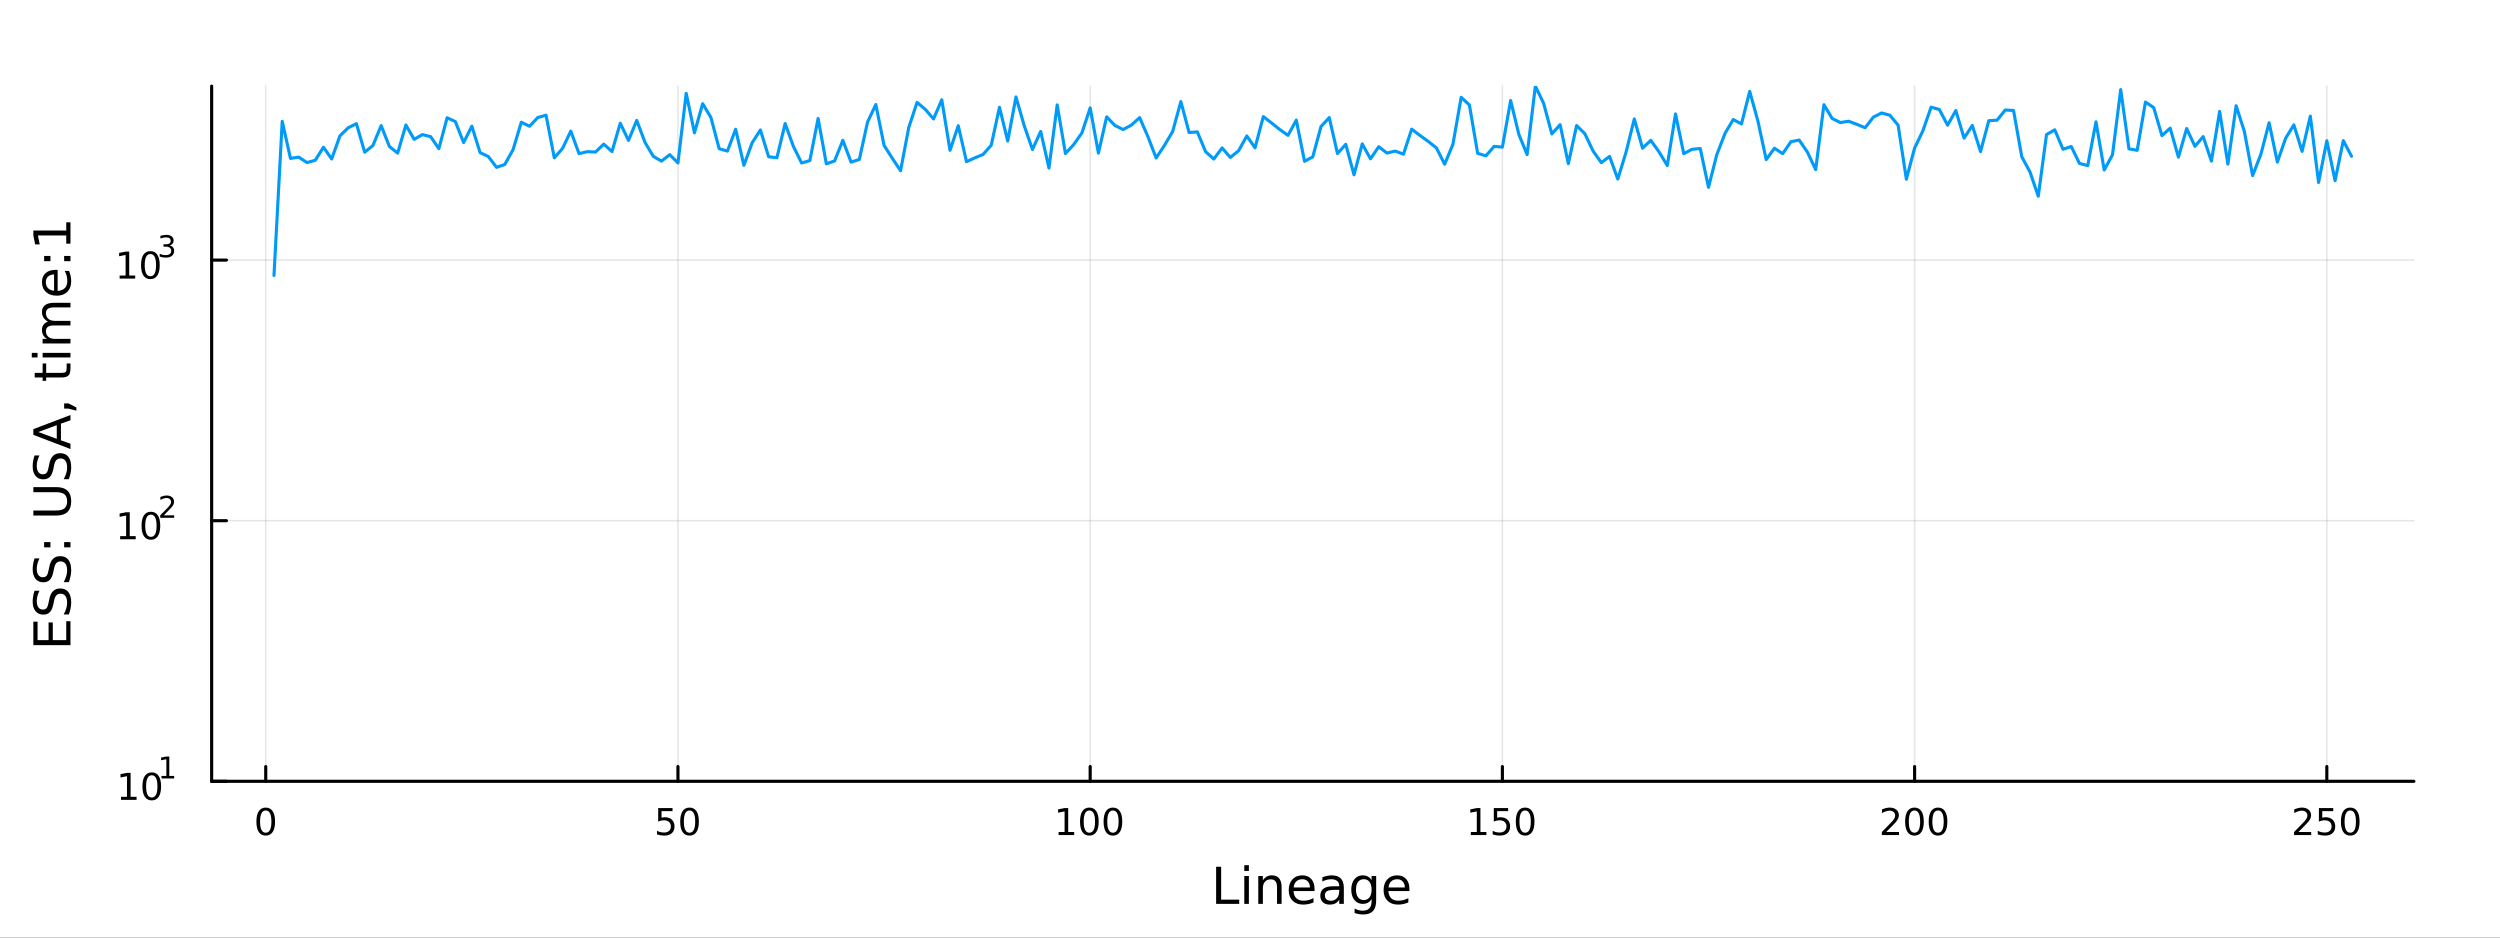 <?xml version="1.0" encoding="utf-8"?>
<svg xmlns="http://www.w3.org/2000/svg" xmlns:xlink="http://www.w3.org/1999/xlink" width="800" height="300" viewBox="0 0 3200 1200">
<rect x="0" y="0" width="3200" height="1200" fill="#333333" stroke="none"/>
<defs>
  <clipPath id="clip700">
    <rect x="0" y="0" width="3200" height="1200"/>
  </clipPath>
</defs>
<path clip-path="url(#clip700)" d="
M0 1200 L3200 1200 L3200 0 L0 0  Z
  " fill="#ffffff" fill-rule="evenodd" fill-opacity="1"/>
<defs>
  <clipPath id="clip701">
    <rect x="640" y="0" width="2241" height="1200"/>
  </clipPath>
</defs>
<path clip-path="url(#clip700)" d="
M270.918 1000.1 L3089.76 1000.1 L3089.76 110.236 L270.918 110.236  Z
  " fill="#ffffff" fill-rule="evenodd" fill-opacity="1"/>
<defs>
  <clipPath id="clip702">
    <rect x="270" y="110" width="2820" height="891"/>
  </clipPath>
</defs>
<polyline clip-path="url(#clip702)" style="stroke:#000000; stroke-linecap:round; stroke-linejoin:round; stroke-width:2; stroke-opacity:0.1; fill:none" points="
  340.144,1000.1 340.144,110.236 
  "/>
<polyline clip-path="url(#clip702)" style="stroke:#000000; stroke-linecap:round; stroke-linejoin:round; stroke-width:2; stroke-opacity:0.1; fill:none" points="
  867.78,1000.1 867.78,110.236 
  "/>
<polyline clip-path="url(#clip702)" style="stroke:#000000; stroke-linecap:round; stroke-linejoin:round; stroke-width:2; stroke-opacity:0.1; fill:none" points="
  1395.42,1000.1 1395.42,110.236 
  "/>
<polyline clip-path="url(#clip702)" style="stroke:#000000; stroke-linecap:round; stroke-linejoin:round; stroke-width:2; stroke-opacity:0.1; fill:none" points="
  1923.05,1000.1 1923.05,110.236 
  "/>
<polyline clip-path="url(#clip702)" style="stroke:#000000; stroke-linecap:round; stroke-linejoin:round; stroke-width:2; stroke-opacity:0.1; fill:none" points="
  2450.69,1000.1 2450.69,110.236 
  "/>
<polyline clip-path="url(#clip702)" style="stroke:#000000; stroke-linecap:round; stroke-linejoin:round; stroke-width:2; stroke-opacity:0.1; fill:none" points="
  2978.33,1000.1 2978.33,110.236 
  "/>
<polyline clip-path="url(#clip700)" style="stroke:#000000; stroke-linecap:round; stroke-linejoin:round; stroke-width:4; stroke-opacity:1; fill:none" points="
  270.918,1000.1 3089.76,1000.1 
  "/>
<polyline clip-path="url(#clip700)" style="stroke:#000000; stroke-linecap:round; stroke-linejoin:round; stroke-width:4; stroke-opacity:1; fill:none" points="
  340.144,1000.1 340.144,981.2 
  "/>
<polyline clip-path="url(#clip700)" style="stroke:#000000; stroke-linecap:round; stroke-linejoin:round; stroke-width:4; stroke-opacity:1; fill:none" points="
  867.78,1000.1 867.78,981.2 
  "/>
<polyline clip-path="url(#clip700)" style="stroke:#000000; stroke-linecap:round; stroke-linejoin:round; stroke-width:4; stroke-opacity:1; fill:none" points="
  1395.42,1000.1 1395.42,981.2 
  "/>
<polyline clip-path="url(#clip700)" style="stroke:#000000; stroke-linecap:round; stroke-linejoin:round; stroke-width:4; stroke-opacity:1; fill:none" points="
  1923.05,1000.1 1923.05,981.2 
  "/>
<polyline clip-path="url(#clip700)" style="stroke:#000000; stroke-linecap:round; stroke-linejoin:round; stroke-width:4; stroke-opacity:1; fill:none" points="
  2450.69,1000.1 2450.69,981.2 
  "/>
<polyline clip-path="url(#clip700)" style="stroke:#000000; stroke-linecap:round; stroke-linejoin:round; stroke-width:4; stroke-opacity:1; fill:none" points="
  2978.33,1000.1 2978.33,981.2 
  "/>
<path clip-path="url(#clip700)" d="M340.144 1037.42 Q336.532 1037.42 334.704 1040.98 Q332.898 1044.52 332.898 1051.65 Q332.898 1058.76 334.704 1062.32 Q336.532 1065.87 340.144 1065.87 Q343.778 1065.87 345.583 1062.32 Q347.412 1058.76 347.412 1051.65 Q347.412 1044.52 345.583 1040.98 Q343.778 1037.42 340.144 1037.42 M340.144 1033.71 Q345.954 1033.71 349.009 1038.32 Q352.088 1042.9 352.088 1051.65 Q352.088 1060.38 349.009 1064.99 Q345.954 1069.57 340.144 1069.57 Q334.333 1069.57 331.255 1064.99 Q328.199 1060.38 328.199 1051.65 Q328.199 1042.9 331.255 1038.32 Q334.333 1033.71 340.144 1033.71 Z" fill="#000000" fill-rule="evenodd" fill-opacity="1" /><path clip-path="url(#clip700)" d="M842.479 1034.34 L860.836 1034.34 L860.836 1038.27 L846.762 1038.27 L846.762 1046.75 Q847.78 1046.4 848.799 1046.24 Q849.817 1046.05 850.836 1046.05 Q856.623 1046.05 860.002 1049.22 Q863.382 1052.39 863.382 1057.81 Q863.382 1063.39 859.91 1066.49 Q856.438 1069.57 850.118 1069.57 Q847.942 1069.57 845.674 1069.2 Q843.429 1068.83 841.021 1068.09 L841.021 1063.39 Q843.104 1064.52 845.327 1065.08 Q847.549 1065.63 850.026 1065.63 Q854.03 1065.63 856.368 1063.53 Q858.706 1061.42 858.706 1057.81 Q858.706 1054.2 856.368 1052.09 Q854.03 1049.99 850.026 1049.99 Q848.151 1049.99 846.276 1050.4 Q844.424 1050.82 842.479 1051.7 L842.479 1034.34 Z" fill="#000000" fill-rule="evenodd" fill-opacity="1" /><path clip-path="url(#clip700)" d="M882.595 1037.42 Q878.984 1037.42 877.155 1040.98 Q875.35 1044.52 875.35 1051.65 Q875.35 1058.76 877.155 1062.32 Q878.984 1065.87 882.595 1065.87 Q886.229 1065.87 888.035 1062.32 Q889.863 1058.76 889.863 1051.65 Q889.863 1044.52 888.035 1040.98 Q886.229 1037.42 882.595 1037.42 M882.595 1033.71 Q888.405 1033.71 891.461 1038.32 Q894.539 1042.9 894.539 1051.65 Q894.539 1060.38 891.461 1064.99 Q888.405 1069.57 882.595 1069.57 Q876.785 1069.57 873.706 1064.99 Q870.651 1060.38 870.651 1051.65 Q870.651 1042.9 873.706 1038.32 Q876.785 1033.71 882.595 1033.71 Z" fill="#000000" fill-rule="evenodd" fill-opacity="1" /><path clip-path="url(#clip700)" d="M1355.02 1064.96 L1362.66 1064.96 L1362.66 1038.6 L1354.35 1040.26 L1354.35 1036 L1362.62 1034.34 L1367.29 1034.34 L1367.29 1064.96 L1374.93 1064.96 L1374.93 1068.9 L1355.02 1068.9 L1355.02 1064.96 Z" fill="#000000" fill-rule="evenodd" fill-opacity="1" /><path clip-path="url(#clip700)" d="M1394.38 1037.42 Q1390.76 1037.42 1388.94 1040.98 Q1387.13 1044.52 1387.13 1051.65 Q1387.13 1058.76 1388.94 1062.32 Q1390.76 1065.87 1394.38 1065.87 Q1398.01 1065.87 1399.82 1062.32 Q1401.64 1058.76 1401.64 1051.65 Q1401.64 1044.52 1399.82 1040.98 Q1398.01 1037.42 1394.38 1037.42 M1394.38 1033.71 Q1400.19 1033.71 1403.24 1038.32 Q1406.32 1042.9 1406.32 1051.65 Q1406.32 1060.38 1403.24 1064.99 Q1400.19 1069.57 1394.38 1069.57 Q1388.57 1069.57 1385.49 1064.99 Q1382.43 1060.38 1382.43 1051.65 Q1382.43 1042.9 1385.49 1038.32 Q1388.57 1033.71 1394.38 1033.71 Z" fill="#000000" fill-rule="evenodd" fill-opacity="1" /><path clip-path="url(#clip700)" d="M1424.54 1037.42 Q1420.93 1037.42 1419.1 1040.98 Q1417.29 1044.52 1417.29 1051.65 Q1417.29 1058.76 1419.1 1062.32 Q1420.93 1065.87 1424.54 1065.87 Q1428.17 1065.87 1429.98 1062.32 Q1431.81 1058.76 1431.81 1051.65 Q1431.81 1044.52 1429.98 1040.98 Q1428.17 1037.42 1424.54 1037.42 M1424.54 1033.71 Q1430.35 1033.71 1433.4 1038.32 Q1436.48 1042.9 1436.48 1051.65 Q1436.48 1060.38 1433.4 1064.99 Q1430.35 1069.57 1424.54 1069.57 Q1418.73 1069.57 1415.65 1064.99 Q1412.59 1060.38 1412.59 1051.65 Q1412.59 1042.9 1415.65 1038.32 Q1418.73 1033.71 1424.54 1033.71 Z" fill="#000000" fill-rule="evenodd" fill-opacity="1" /><path clip-path="url(#clip700)" d="M1882.66 1064.96 L1890.3 1064.96 L1890.3 1038.6 L1881.99 1040.26 L1881.99 1036 L1890.25 1034.34 L1894.93 1034.34 L1894.93 1064.96 L1902.57 1064.96 L1902.57 1068.9 L1882.66 1068.9 L1882.66 1064.96 Z" fill="#000000" fill-rule="evenodd" fill-opacity="1" /><path clip-path="url(#clip700)" d="M1912.06 1034.34 L1930.41 1034.34 L1930.41 1038.27 L1916.34 1038.27 L1916.34 1046.75 Q1917.36 1046.4 1918.38 1046.24 Q1919.4 1046.05 1920.41 1046.05 Q1926.2 1046.05 1929.58 1049.22 Q1932.96 1052.39 1932.96 1057.81 Q1932.96 1063.39 1929.49 1066.49 Q1926.02 1069.57 1919.7 1069.57 Q1917.52 1069.57 1915.25 1069.2 Q1913.01 1068.83 1910.6 1068.09 L1910.6 1063.39 Q1912.68 1064.52 1914.91 1065.08 Q1917.13 1065.63 1919.6 1065.63 Q1923.61 1065.63 1925.95 1063.53 Q1928.29 1061.42 1928.29 1057.81 Q1928.29 1054.2 1925.95 1052.09 Q1923.61 1049.99 1919.6 1049.99 Q1917.73 1049.99 1915.85 1050.4 Q1914 1050.82 1912.06 1051.7 L1912.06 1034.34 Z" fill="#000000" fill-rule="evenodd" fill-opacity="1" /><path clip-path="url(#clip700)" d="M1952.17 1037.42 Q1948.56 1037.42 1946.73 1040.98 Q1944.93 1044.52 1944.93 1051.65 Q1944.93 1058.76 1946.73 1062.32 Q1948.56 1065.87 1952.17 1065.87 Q1955.81 1065.87 1957.61 1062.32 Q1959.44 1058.76 1959.44 1051.65 Q1959.44 1044.52 1957.61 1040.98 Q1955.81 1037.42 1952.17 1037.42 M1952.17 1033.71 Q1957.98 1033.71 1961.04 1038.32 Q1964.12 1042.9 1964.12 1051.65 Q1964.12 1060.38 1961.04 1064.99 Q1957.98 1069.57 1952.17 1069.57 Q1946.36 1069.57 1943.28 1064.99 Q1940.23 1060.38 1940.23 1051.65 Q1940.23 1042.9 1943.28 1038.32 Q1946.36 1033.71 1952.17 1033.71 Z" fill="#000000" fill-rule="evenodd" fill-opacity="1" /><path clip-path="url(#clip700)" d="M2414.38 1064.96 L2430.7 1064.96 L2430.7 1068.9 L2408.76 1068.9 L2408.76 1064.96 Q2411.42 1062.21 2416 1057.58 Q2420.61 1052.93 2421.79 1051.58 Q2424.04 1049.06 2424.91 1047.32 Q2425.82 1045.56 2425.82 1043.87 Q2425.82 1041.12 2423.87 1039.38 Q2421.95 1037.65 2418.85 1037.65 Q2416.65 1037.65 2414.2 1038.41 Q2411.77 1039.18 2408.99 1040.73 L2408.99 1036 Q2411.81 1034.87 2414.27 1034.29 Q2416.72 1033.71 2418.76 1033.71 Q2424.13 1033.71 2427.32 1036.4 Q2430.52 1039.08 2430.52 1043.57 Q2430.52 1045.7 2429.71 1047.62 Q2428.92 1049.52 2426.81 1052.12 Q2426.23 1052.79 2423.13 1056 Q2420.03 1059.2 2414.38 1064.96 Z" fill="#000000" fill-rule="evenodd" fill-opacity="1" /><path clip-path="url(#clip700)" d="M2450.52 1037.42 Q2446.91 1037.42 2445.08 1040.98 Q2443.27 1044.52 2443.27 1051.65 Q2443.27 1058.76 2445.08 1062.32 Q2446.91 1065.87 2450.52 1065.87 Q2454.15 1065.87 2455.96 1062.32 Q2457.79 1058.76 2457.79 1051.65 Q2457.79 1044.52 2455.96 1040.98 Q2454.15 1037.42 2450.52 1037.42 M2450.52 1033.71 Q2456.33 1033.71 2459.38 1038.32 Q2462.46 1042.9 2462.46 1051.65 Q2462.46 1060.38 2459.38 1064.99 Q2456.33 1069.57 2450.52 1069.57 Q2444.71 1069.57 2441.63 1064.99 Q2438.57 1060.38 2438.57 1051.65 Q2438.57 1042.9 2441.63 1038.32 Q2444.71 1033.71 2450.52 1033.71 Z" fill="#000000" fill-rule="evenodd" fill-opacity="1" /><path clip-path="url(#clip700)" d="M2480.68 1037.42 Q2477.07 1037.42 2475.24 1040.98 Q2473.43 1044.52 2473.43 1051.65 Q2473.43 1058.76 2475.24 1062.32 Q2477.07 1065.87 2480.68 1065.87 Q2484.31 1065.87 2486.12 1062.32 Q2487.95 1058.76 2487.95 1051.65 Q2487.95 1044.52 2486.12 1040.98 Q2484.31 1037.42 2480.68 1037.42 M2480.68 1033.71 Q2486.49 1033.71 2489.54 1038.32 Q2492.62 1042.9 2492.62 1051.65 Q2492.62 1060.38 2489.54 1064.99 Q2486.49 1069.57 2480.68 1069.57 Q2474.87 1069.57 2471.79 1064.99 Q2468.73 1060.38 2468.73 1051.65 Q2468.73 1042.9 2471.79 1038.32 Q2474.87 1033.71 2480.68 1033.71 Z" fill="#000000" fill-rule="evenodd" fill-opacity="1" /><path clip-path="url(#clip700)" d="M2942.02 1064.96 L2958.34 1064.96 L2958.34 1068.9 L2936.39 1068.9 L2936.39 1064.96 Q2939.06 1062.21 2943.64 1057.58 Q2948.25 1052.93 2949.43 1051.58 Q2951.67 1049.06 2952.55 1047.32 Q2953.45 1045.56 2953.45 1043.87 Q2953.45 1041.12 2951.51 1039.38 Q2949.59 1037.65 2946.49 1037.65 Q2944.29 1037.65 2941.83 1038.41 Q2939.4 1039.18 2936.63 1040.73 L2936.63 1036 Q2939.45 1034.87 2941.9 1034.29 Q2944.36 1033.71 2946.39 1033.71 Q2951.76 1033.71 2954.96 1036.4 Q2958.15 1039.08 2958.15 1043.57 Q2958.15 1045.7 2957.34 1047.62 Q2956.56 1049.52 2954.45 1052.12 Q2953.87 1052.79 2950.77 1056 Q2947.67 1059.2 2942.02 1064.96 Z" fill="#000000" fill-rule="evenodd" fill-opacity="1" /><path clip-path="url(#clip700)" d="M2968.2 1034.34 L2986.56 1034.34 L2986.56 1038.27 L2972.48 1038.27 L2972.48 1046.75 Q2973.5 1046.4 2974.52 1046.24 Q2975.54 1046.05 2976.56 1046.05 Q2982.34 1046.05 2985.72 1049.22 Q2989.1 1052.39 2989.1 1057.81 Q2989.1 1063.39 2985.63 1066.49 Q2982.16 1069.57 2975.84 1069.57 Q2973.66 1069.57 2971.39 1069.2 Q2969.15 1068.83 2966.74 1068.09 L2966.74 1063.39 Q2968.82 1064.52 2971.05 1065.08 Q2973.27 1065.63 2975.75 1065.63 Q2979.75 1065.63 2982.09 1063.53 Q2984.43 1061.42 2984.43 1057.81 Q2984.43 1054.2 2982.09 1052.09 Q2979.75 1049.99 2975.75 1049.99 Q2973.87 1049.99 2972 1050.4 Q2970.14 1050.82 2968.2 1051.7 L2968.2 1034.34 Z" fill="#000000" fill-rule="evenodd" fill-opacity="1" /><path clip-path="url(#clip700)" d="M3008.32 1037.42 Q3004.7 1037.42 3002.88 1040.98 Q3001.07 1044.52 3001.07 1051.65 Q3001.07 1058.76 3002.88 1062.32 Q3004.7 1065.87 3008.32 1065.87 Q3011.95 1065.87 3013.75 1062.32 Q3015.58 1058.76 3015.58 1051.65 Q3015.58 1044.52 3013.75 1040.98 Q3011.95 1037.42 3008.32 1037.42 M3008.32 1033.71 Q3014.13 1033.71 3017.18 1038.32 Q3020.26 1042.9 3020.26 1051.65 Q3020.26 1060.38 3017.18 1064.99 Q3014.13 1069.57 3008.32 1069.57 Q3002.51 1069.57 2999.43 1064.99 Q2996.37 1060.38 2996.37 1051.65 Q2996.37 1042.9 2999.43 1038.32 Q3002.51 1033.71 3008.32 1033.71 Z" fill="#000000" fill-rule="evenodd" fill-opacity="1" /><path clip-path="url(#clip700)" d="M1556.64 1109.44 L1563.07 1109.44 L1563.07 1151.55 L1586.21 1151.55 L1586.21 1156.96 L1556.64 1156.96 L1556.64 1109.44 Z" fill="#000000" fill-rule="evenodd" fill-opacity="1" /><path clip-path="url(#clip700)" d="M1592.7 1121.31 L1598.56 1121.31 L1598.56 1156.96 L1592.7 1156.96 L1592.7 1121.31 M1592.7 1107.44 L1598.56 1107.44 L1598.56 1114.85 L1592.7 1114.85 L1592.7 1107.44 Z" fill="#000000" fill-rule="evenodd" fill-opacity="1" /><path clip-path="url(#clip700)" d="M1640.44 1135.45 L1640.44 1156.96 L1634.59 1156.96 L1634.59 1135.64 Q1634.59 1130.58 1632.61 1128.06 Q1630.64 1125.55 1626.69 1125.55 Q1621.95 1125.55 1619.21 1128.57 Q1616.48 1131.59 1616.48 1136.81 L1616.48 1156.96 L1610.59 1156.96 L1610.59 1121.31 L1616.48 1121.31 L1616.48 1126.85 Q1618.58 1123.64 1621.41 1122.05 Q1624.27 1120.45 1628 1120.45 Q1634.14 1120.45 1637.29 1124.27 Q1640.44 1128.06 1640.44 1135.45 Z" fill="#000000" fill-rule="evenodd" fill-opacity="1" /><path clip-path="url(#clip700)" d="M1682.62 1137.67 L1682.62 1140.54 L1655.69 1140.54 Q1656.07 1146.59 1659.32 1149.77 Q1662.6 1152.92 1668.42 1152.92 Q1671.79 1152.92 1674.95 1152.09 Q1678.13 1151.26 1681.25 1149.61 L1681.25 1155.15 Q1678.1 1156.48 1674.79 1157.18 Q1671.48 1157.88 1668.07 1157.88 Q1659.54 1157.88 1654.54 1152.92 Q1649.58 1147.95 1649.58 1139.49 Q1649.58 1130.74 1654.29 1125.61 Q1659.03 1120.45 1667.05 1120.45 Q1674.25 1120.45 1678.42 1125.1 Q1682.62 1129.72 1682.62 1137.67 M1676.76 1135.95 Q1676.7 1131.15 1674.05 1128.28 Q1671.44 1125.42 1667.12 1125.42 Q1662.21 1125.42 1659.25 1128.19 Q1656.33 1130.96 1655.88 1135.99 L1676.76 1135.95 Z" fill="#000000" fill-rule="evenodd" fill-opacity="1" /><path clip-path="url(#clip700)" d="M1708.43 1139.04 Q1701.33 1139.04 1698.59 1140.67 Q1695.86 1142.29 1695.86 1146.2 Q1695.86 1149.32 1697.89 1151.17 Q1699.96 1152.98 1703.5 1152.98 Q1708.37 1152.98 1711.29 1149.55 Q1714.25 1146.08 1714.25 1140.35 L1714.25 1139.04 L1708.43 1139.04 M1720.11 1136.62 L1720.11 1156.96 L1714.25 1156.96 L1714.25 1151.55 Q1712.25 1154.8 1709.26 1156.36 Q1706.27 1157.88 1701.94 1157.88 Q1696.46 1157.88 1693.22 1154.83 Q1690 1151.74 1690 1146.59 Q1690 1140.57 1694.01 1137.51 Q1698.05 1134.46 1706.04 1134.46 L1714.25 1134.46 L1714.25 1133.89 Q1714.25 1129.84 1711.58 1127.65 Q1708.94 1125.42 1704.13 1125.42 Q1701.08 1125.42 1698.18 1126.15 Q1695.28 1126.88 1692.61 1128.35 L1692.61 1122.94 Q1695.83 1121.7 1698.85 1121.09 Q1701.87 1120.45 1704.74 1120.45 Q1712.47 1120.45 1716.29 1124.46 Q1720.11 1128.48 1720.11 1136.62 Z" fill="#000000" fill-rule="evenodd" fill-opacity="1" /><path clip-path="url(#clip700)" d="M1755.63 1138.72 Q1755.63 1132.36 1752.99 1128.86 Q1750.38 1125.36 1745.64 1125.36 Q1740.93 1125.36 1738.28 1128.86 Q1735.67 1132.36 1735.67 1138.72 Q1735.67 1145.06 1738.28 1148.56 Q1740.93 1152.06 1745.64 1152.06 Q1750.38 1152.06 1752.99 1148.56 Q1755.63 1145.06 1755.63 1138.72 M1761.49 1152.54 Q1761.49 1161.64 1757.45 1166.06 Q1753.4 1170.52 1745.06 1170.52 Q1741.98 1170.52 1739.24 1170.04 Q1736.5 1169.6 1733.92 1168.64 L1733.92 1162.95 Q1736.5 1164.35 1739.02 1165.01 Q1741.53 1165.68 1744.14 1165.68 Q1749.9 1165.68 1752.77 1162.66 Q1755.63 1159.67 1755.63 1153.59 L1755.63 1150.69 Q1753.82 1153.84 1750.98 1155.4 Q1748.15 1156.96 1744.2 1156.96 Q1737.65 1156.96 1733.64 1151.96 Q1729.63 1146.97 1729.63 1138.72 Q1729.63 1130.45 1733.64 1125.45 Q1737.65 1120.45 1744.2 1120.45 Q1748.15 1120.45 1750.98 1122.01 Q1753.82 1123.57 1755.63 1126.72 L1755.63 1121.31 L1761.49 1121.31 L1761.49 1152.54 Z" fill="#000000" fill-rule="evenodd" fill-opacity="1" /><path clip-path="url(#clip700)" d="M1804.04 1137.67 L1804.04 1140.54 L1777.12 1140.54 Q1777.5 1146.59 1780.74 1149.77 Q1784.02 1152.92 1789.85 1152.92 Q1793.22 1152.92 1796.37 1152.09 Q1799.55 1151.26 1802.67 1149.61 L1802.67 1155.15 Q1799.52 1156.48 1796.21 1157.18 Q1792.9 1157.88 1789.5 1157.88 Q1780.97 1157.88 1775.97 1152.92 Q1771 1147.95 1771 1139.49 Q1771 1130.74 1775.71 1125.61 Q1780.46 1120.45 1788.48 1120.45 Q1795.67 1120.45 1799.84 1125.1 Q1804.04 1129.72 1804.04 1137.67 M1798.19 1135.95 Q1798.12 1131.15 1795.48 1128.28 Q1792.87 1125.42 1788.54 1125.42 Q1783.64 1125.42 1780.68 1128.19 Q1777.75 1130.96 1777.31 1135.99 L1798.19 1135.95 Z" fill="#000000" fill-rule="evenodd" fill-opacity="1" /><polyline clip-path="url(#clip702)" style="stroke:#000000; stroke-linecap:round; stroke-linejoin:round; stroke-width:2; stroke-opacity:0.1; fill:none" points="
  270.918,1000.1 3089.76,1000.1 
  "/>
<polyline clip-path="url(#clip702)" style="stroke:#000000; stroke-linecap:round; stroke-linejoin:round; stroke-width:2; stroke-opacity:0.1; fill:none" points="
  270.918,666.497 3089.76,666.497 
  "/>
<polyline clip-path="url(#clip702)" style="stroke:#000000; stroke-linecap:round; stroke-linejoin:round; stroke-width:2; stroke-opacity:0.1; fill:none" points="
  270.918,332.897 3089.76,332.897 
  "/>
<polyline clip-path="url(#clip700)" style="stroke:#000000; stroke-linecap:round; stroke-linejoin:round; stroke-width:4; stroke-opacity:1; fill:none" points="
  270.918,1000.1 270.918,110.236 
  "/>
<polyline clip-path="url(#clip700)" style="stroke:#000000; stroke-linecap:round; stroke-linejoin:round; stroke-width:4; stroke-opacity:1; fill:none" points="
  270.918,1000.1 289.815,1000.1 
  "/>
<polyline clip-path="url(#clip700)" style="stroke:#000000; stroke-linecap:round; stroke-linejoin:round; stroke-width:4; stroke-opacity:1; fill:none" points="
  270.918,666.497 289.815,666.497 
  "/>
<polyline clip-path="url(#clip700)" style="stroke:#000000; stroke-linecap:round; stroke-linejoin:round; stroke-width:4; stroke-opacity:1; fill:none" points="
  270.918,332.897 289.815,332.897 
  "/>
<path clip-path="url(#clip700)" d="M154.902 1019.89 L162.54 1019.89 L162.54 993.525 L154.23 995.191 L154.23 990.932 L162.494 989.265 L167.17 989.265 L167.17 1019.89 L174.809 1019.89 L174.809 1023.83 L154.902 1023.83 L154.902 1019.89 Z" fill="#000000" fill-rule="evenodd" fill-opacity="1" /><path clip-path="url(#clip700)" d="M194.253 992.344 Q190.642 992.344 188.813 995.909 Q187.008 999.45 187.008 1006.58 Q187.008 1013.69 188.813 1017.25 Q190.642 1020.79 194.253 1020.79 Q197.887 1020.79 199.693 1017.25 Q201.522 1013.69 201.522 1006.58 Q201.522 999.45 199.693 995.909 Q197.887 992.344 194.253 992.344 M194.253 988.64 Q200.063 988.64 203.119 993.247 Q206.198 997.83 206.198 1006.58 Q206.198 1015.31 203.119 1019.91 Q200.063 1024.5 194.253 1024.5 Q188.443 1024.5 185.364 1019.91 Q182.309 1015.31 182.309 1006.58 Q182.309 997.83 185.364 993.247 Q188.443 988.64 194.253 988.64 Z" fill="#000000" fill-rule="evenodd" fill-opacity="1" /><path clip-path="url(#clip700)" d="M206.743 993.218 L212.95 993.218 L212.95 971.796 L206.198 973.15 L206.198 969.689 L212.912 968.335 L216.711 968.335 L216.711 993.218 L222.918 993.218 L222.918 996.415 L206.743 996.415 L206.743 993.218 Z" fill="#000000" fill-rule="evenodd" fill-opacity="1" /><path clip-path="url(#clip700)" d="M153.792 686.29 L161.431 686.29 L161.431 659.924 L153.121 661.591 L153.121 657.332 L161.384 655.665 L166.06 655.665 L166.06 686.29 L173.699 686.29 L173.699 690.225 L153.792 690.225 L153.792 686.29 Z" fill="#000000" fill-rule="evenodd" fill-opacity="1" /><path clip-path="url(#clip700)" d="M193.143 658.744 Q189.532 658.744 187.704 662.308 Q185.898 665.85 185.898 672.98 Q185.898 680.086 187.704 683.651 Q189.532 687.193 193.143 687.193 Q196.778 687.193 198.583 683.651 Q200.412 680.086 200.412 672.98 Q200.412 665.85 198.583 662.308 Q196.778 658.744 193.143 658.744 M193.143 655.04 Q198.954 655.04 202.009 659.646 Q205.088 664.23 205.088 672.98 Q205.088 681.707 202.009 686.313 Q198.954 690.896 193.143 690.896 Q187.333 690.896 184.255 686.313 Q181.199 681.707 181.199 672.98 Q181.199 664.23 184.255 659.646 Q187.333 655.04 193.143 655.04 Z" fill="#000000" fill-rule="evenodd" fill-opacity="1" /><path clip-path="url(#clip700)" d="M209.658 659.617 L222.918 659.617 L222.918 662.815 L205.088 662.815 L205.088 659.617 Q207.251 657.379 210.975 653.618 Q214.717 649.837 215.677 648.746 Q217.501 646.696 218.216 645.286 Q218.949 643.856 218.949 642.483 Q218.949 640.245 217.369 638.835 Q215.808 637.424 213.288 637.424 Q211.501 637.424 209.508 638.045 Q207.533 638.665 205.276 639.926 L205.276 636.089 Q207.57 635.167 209.564 634.697 Q211.558 634.227 213.213 634.227 Q217.576 634.227 220.172 636.408 Q222.767 638.59 222.767 642.239 Q222.767 643.969 222.109 645.53 Q221.469 647.072 219.758 649.179 Q219.288 649.724 216.767 652.339 Q214.247 654.934 209.658 659.617 Z" fill="#000000" fill-rule="evenodd" fill-opacity="1" /><path clip-path="url(#clip700)" d="M153.134 352.689 L160.772 352.689 L160.772 326.324 L152.462 327.991 L152.462 323.731 L160.726 322.065 L165.402 322.065 L165.402 352.689 L173.041 352.689 L173.041 356.625 L153.134 356.625 L153.134 352.689 Z" fill="#000000" fill-rule="evenodd" fill-opacity="1" /><path clip-path="url(#clip700)" d="M192.485 325.143 Q188.874 325.143 187.045 328.708 Q185.24 332.25 185.24 339.379 Q185.24 346.486 187.045 350.051 Q188.874 353.592 192.485 353.592 Q196.119 353.592 197.925 350.051 Q199.754 346.486 199.754 339.379 Q199.754 332.25 197.925 328.708 Q196.119 325.143 192.485 325.143 M192.485 321.44 Q198.295 321.44 201.351 326.046 Q204.43 330.629 204.43 339.379 Q204.43 348.106 201.351 352.713 Q198.295 357.296 192.485 357.296 Q186.675 357.296 183.596 352.713 Q180.541 348.106 180.541 339.379 Q180.541 330.629 183.596 326.046 Q186.675 321.44 192.485 321.44 Z" fill="#000000" fill-rule="evenodd" fill-opacity="1" /><path clip-path="url(#clip700)" d="M217.125 314.074 Q219.852 314.657 221.375 316.5 Q222.918 318.343 222.918 321.052 Q222.918 325.208 220.059 327.484 Q217.2 329.76 211.934 329.76 Q210.166 329.76 208.285 329.402 Q206.423 329.064 204.43 328.368 L204.43 324.7 Q206.009 325.622 207.89 326.092 Q209.771 326.562 211.821 326.562 Q215.395 326.562 217.256 325.152 Q219.137 323.741 219.137 321.052 Q219.137 318.569 217.388 317.177 Q215.658 315.767 212.555 315.767 L209.282 315.767 L209.282 312.645 L212.705 312.645 Q215.507 312.645 216.993 311.535 Q218.479 310.406 218.479 308.3 Q218.479 306.137 216.937 304.99 Q215.413 303.824 212.555 303.824 Q210.994 303.824 209.207 304.162 Q207.42 304.501 205.276 305.216 L205.276 301.83 Q207.439 301.228 209.32 300.927 Q211.219 300.626 212.893 300.626 Q217.219 300.626 219.739 302.601 Q222.259 304.557 222.259 307.905 Q222.259 310.237 220.924 311.855 Q219.589 313.453 217.125 314.074 Z" fill="#000000" fill-rule="evenodd" fill-opacity="1" /><path clip-path="url(#clip700)" d="M42.686 825.789 L42.686 795.743 L48.097 795.743 L48.097 819.36 L62.165 819.36 L62.165 796.73 L67.576 796.73 L67.576 819.36 L84.795 819.36 L84.795 795.17 L90.206 795.17 L90.206 825.789 L42.686 825.789 Z" fill="#000000" fill-rule="evenodd" fill-opacity="1" /><path clip-path="url(#clip700)" d="M44.246 756.116 L50.516 756.116 Q48.766 759.777 47.906 763.023 Q47.047 766.27 47.047 769.293 Q47.047 774.545 49.084 777.41 Q51.121 780.242 54.877 780.242 Q58.028 780.242 59.651 778.365 Q61.242 776.455 62.229 771.171 L63.025 767.288 Q64.393 760.095 67.863 756.689 Q71.3 753.252 77.093 753.252 Q84 753.252 87.564 757.899 Q91.129 762.514 91.129 771.458 Q91.129 774.832 90.365 778.651 Q89.602 782.439 88.106 786.513 L81.485 786.513 Q83.681 782.598 84.795 778.842 Q85.909 775.086 85.909 771.458 Q85.909 765.951 83.745 762.96 Q81.581 759.968 77.57 759.968 Q74.069 759.968 72.096 762.132 Q70.123 764.265 69.136 769.166 L68.372 773.081 Q66.94 780.274 63.884 783.489 Q60.828 786.704 55.386 786.704 Q49.084 786.704 45.455 782.279 Q41.827 777.823 41.827 770.025 Q41.827 766.683 42.432 763.214 Q43.036 759.745 44.246 756.116 Z" fill="#000000" fill-rule="evenodd" fill-opacity="1" /><path clip-path="url(#clip700)" d="M44.246 714.739 L50.516 714.739 Q48.766 718.4 47.906 721.646 Q47.047 724.893 47.047 727.916 Q47.047 733.168 49.084 736.033 Q51.121 738.865 54.877 738.865 Q58.028 738.865 59.651 736.987 Q61.242 735.078 62.229 729.794 L63.025 725.911 Q64.393 718.718 67.863 715.312 Q71.3 711.875 77.093 711.875 Q84 711.875 87.564 716.522 Q91.129 721.137 91.129 730.081 Q91.129 733.454 90.365 737.274 Q89.602 741.062 88.106 745.136 L81.485 745.136 Q83.681 741.221 84.795 737.465 Q85.909 733.709 85.909 730.081 Q85.909 724.574 83.745 721.582 Q81.581 718.591 77.57 718.591 Q74.069 718.591 72.096 720.755 Q70.123 722.887 69.136 727.789 L68.372 731.704 Q66.94 738.897 63.884 742.112 Q60.828 745.327 55.386 745.327 Q49.084 745.327 45.455 740.902 Q41.827 736.446 41.827 728.648 Q41.827 725.306 42.432 721.837 Q43.036 718.368 44.246 714.739 Z" fill="#000000" fill-rule="evenodd" fill-opacity="1" /><path clip-path="url(#clip700)" d="M82.122 700.607 L82.122 693.892 L90.206 693.892 L90.206 700.607 L82.122 700.607 M56.5 700.607 L56.5 693.892 L64.584 693.892 L64.584 700.607 L56.5 700.607 Z" fill="#000000" fill-rule="evenodd" fill-opacity="1" /><path clip-path="url(#clip700)" d="M42.686 659.899 L42.686 653.438 L71.555 653.438 Q79.194 653.438 82.567 650.668 Q85.909 647.899 85.909 641.693 Q85.909 635.518 82.567 632.749 Q79.194 629.98 71.555 629.98 L42.686 629.98 L42.686 623.519 L72.35 623.519 Q81.644 623.519 86.387 628.134 Q91.129 632.717 91.129 641.693 Q91.129 650.7 86.387 655.315 Q81.644 659.899 72.35 659.899 L42.686 659.899 Z" fill="#000000" fill-rule="evenodd" fill-opacity="1" /><path clip-path="url(#clip700)" d="M44.246 582.969 L50.516 582.969 Q48.766 586.629 47.906 589.876 Q47.047 593.122 47.047 596.146 Q47.047 601.398 49.084 604.262 Q51.121 607.095 54.877 607.095 Q58.028 607.095 59.651 605.217 Q61.242 603.308 62.229 598.024 L63.025 594.141 Q64.393 586.948 67.863 583.542 Q71.3 580.105 77.093 580.105 Q84 580.105 87.564 584.752 Q91.129 589.367 91.129 598.311 Q91.129 601.684 90.365 605.504 Q89.602 609.291 88.106 613.365 L81.485 613.365 Q83.681 609.451 84.795 605.695 Q85.909 601.939 85.909 598.311 Q85.909 592.804 83.745 589.812 Q81.581 586.82 77.57 586.82 Q74.069 586.82 72.096 588.985 Q70.123 591.117 69.136 596.019 L68.372 599.934 Q66.94 607.127 63.884 610.342 Q60.828 613.556 55.386 613.556 Q49.084 613.556 45.455 609.132 Q41.827 604.676 41.827 596.878 Q41.827 593.536 42.432 590.067 Q43.036 586.598 44.246 582.969 Z" fill="#000000" fill-rule="evenodd" fill-opacity="1" /><path clip-path="url(#clip700)" d="M49.02 552.987 L72.669 561.708 L72.669 544.234 L49.02 552.987 M42.686 556.615 L42.686 549.326 L90.206 531.216 L90.206 537.9 L78.016 542.229 L78.016 563.649 L90.206 567.978 L90.206 574.757 L42.686 556.615 Z" fill="#000000" fill-rule="evenodd" fill-opacity="1" /><path clip-path="url(#clip700)" d="M82.122 523.036 L82.122 516.32 L87.596 516.32 L97.781 521.54 L97.781 525.646 L87.596 523.036 L82.122 523.036 Z" fill="#000000" fill-rule="evenodd" fill-opacity="1" /><path clip-path="url(#clip700)" d="M44.437 477.298 L54.558 477.298 L54.558 465.235 L59.11 465.235 L59.11 477.298 L78.462 477.298 Q82.822 477.298 84.063 476.121 Q85.305 474.911 85.305 471.251 L85.305 465.235 L90.206 465.235 L90.206 471.251 Q90.206 478.031 87.692 480.609 Q85.145 483.187 78.462 483.187 L59.11 483.187 L59.11 487.484 L54.558 487.484 L54.558 483.187 L44.437 483.187 L44.437 477.298 Z" fill="#000000" fill-rule="evenodd" fill-opacity="1" /><path clip-path="url(#clip700)" d="M54.558 457.533 L54.558 451.676 L90.206 451.676 L90.206 457.533 L54.558 457.533 M40.681 457.533 L40.681 451.676 L48.097 451.676 L48.097 457.533 L40.681 457.533 Z" fill="#000000" fill-rule="evenodd" fill-opacity="1" /><path clip-path="url(#clip700)" d="M61.401 411.668 Q57.455 409.472 55.577 406.416 Q53.699 403.361 53.699 399.223 Q53.699 393.653 57.614 390.629 Q61.497 387.606 68.69 387.606 L90.206 387.606 L90.206 393.494 L68.881 393.494 Q63.757 393.494 61.274 395.308 Q58.791 397.122 58.791 400.846 Q58.791 405.398 61.815 408.04 Q64.839 410.681 70.059 410.681 L90.206 410.681 L90.206 416.57 L68.881 416.57 Q63.725 416.57 61.274 418.384 Q58.791 420.198 58.791 423.986 Q58.791 428.473 61.847 431.115 Q64.871 433.757 70.059 433.757 L90.206 433.757 L90.206 439.645 L54.558 439.645 L54.558 433.757 L60.096 433.757 Q56.818 431.752 55.259 428.951 Q53.699 426.15 53.699 422.299 Q53.699 418.416 55.672 415.71 Q57.646 412.973 61.401 411.668 Z" fill="#000000" fill-rule="evenodd" fill-opacity="1" /><path clip-path="url(#clip700)" d="M70.918 345.433 L73.783 345.433 L73.783 372.36 Q79.83 371.978 83.013 368.731 Q86.164 365.453 86.164 359.628 Q86.164 356.255 85.337 353.104 Q84.509 349.921 82.854 346.801 L88.392 346.801 Q89.729 349.953 90.429 353.263 Q91.129 356.573 91.129 359.978 Q91.129 368.509 86.164 373.506 Q81.199 378.471 72.732 378.471 Q63.98 378.471 58.855 373.76 Q53.699 369.018 53.699 360.997 Q53.699 353.804 58.346 349.634 Q62.961 345.433 70.918 345.433 M69.2 351.289 Q64.393 351.353 61.529 353.995 Q58.664 356.605 58.664 360.933 Q58.664 365.835 61.433 368.795 Q64.202 371.723 69.231 372.169 L69.2 351.289 Z" fill="#000000" fill-rule="evenodd" fill-opacity="1" /><path clip-path="url(#clip700)" d="M82.122 334.325 L82.122 327.609 L90.206 327.609 L90.206 334.325 L82.122 334.325 M56.5 334.325 L56.5 327.609 L64.584 327.609 L64.584 334.325 L56.5 334.325 Z" fill="#000000" fill-rule="evenodd" fill-opacity="1" /><path clip-path="url(#clip700)" d="M84.795 311.917 L84.795 301.414 L48.543 301.414 L50.834 312.84 L44.978 312.84 L42.686 301.478 L42.686 295.048 L84.795 295.048 L84.795 284.545 L90.206 284.545 L90.206 311.917 L84.795 311.917 Z" fill="#000000" fill-rule="evenodd" fill-opacity="1" /><polyline clip-path="url(#clip702)" style="stroke:#009af9; stroke-linecap:round; stroke-linejoin:round; stroke-width:4; stroke-opacity:1; fill:none" points="
  350.696,352.595 361.249,155.348 371.802,202.745 382.354,201.147 392.907,208.078 403.46,205.225 414.013,188.507 424.565,203.465 435.118,173.879 445.671,163.605 
  456.224,158.258 466.776,194.849 477.329,186.253 487.882,160.768 498.435,187.545 508.987,195.987 519.54,160.037 530.093,178.361 540.646,172.295 551.198,174.929 
  561.751,190.265 572.304,150.741 582.856,155.631 593.409,182.437 603.962,161.509 614.515,195.369 625.067,200.385 635.62,214.185 646.173,210.485 656.726,191.498 
  667.278,156.465 677.831,161.608 688.384,150.437 698.937,147.446 709.489,201.974 720.042,190.019 730.595,167.795 741.147,196.619 751.7,194.14 762.253,194.581 
  772.806,184.484 783.358,194.04 793.911,157.739 804.464,179.73 815.017,154.14 825.569,182.183 836.122,200.008 846.675,206.244 857.228,197.947 867.78,208.535 
  878.333,119.453 888.886,170.008 899.438,132.732 909.991,150.438 920.544,190.356 931.097,193.387 941.649,165.446 952.202,211.647 962.755,182.766 973.308,166.354 
  983.86,200.642 994.413,201.929 1004.97,158.168 1015.52,187.323 1026.07,208.632 1036.62,205.54 1047.18,151.656 1057.73,209.661 1068.28,206.022 1078.83,179.593 
  1089.39,207.565 1099.94,204.078 1110.49,156.176 1121.05,133.797 1131.6,186.058 1142.15,202.64 1152.7,218.464 1163.26,163.051 1173.81,131.113 1184.36,139.961 
  1194.91,152.233 1205.47,127.752 1216.02,192.39 1226.57,160.933 1237.13,206.956 1247.68,202.088 1258.23,197.779 1268.78,185.826 1279.34,137.316 1289.89,180.502 
  1300.44,124.102 1311,160.935 1321.55,191.343 1332.1,168.254 1342.65,215.096 1353.21,134.271 1363.76,196.54 1374.31,185.093 1384.86,170.069 1395.42,138.086 
  1405.97,195.952 1416.52,149.55 1427.08,160.622 1437.63,165.775 1448.18,160.088 1458.73,150.557 1469.29,174.791 1479.84,202.211 1490.39,186.283 1500.94,168.455 
  1511.5,130.03 1522.05,169.644 1532.6,168.819 1543.16,194.162 1553.71,203.582 1564.26,189.316 1574.81,201.526 1585.37,193.005 1595.92,174.034 1606.47,189.181 
  1617.02,149.26 1627.58,157.357 1638.13,165.819 1648.68,173.243 1659.24,153.727 1669.79,206.466 1680.34,200.793 1690.89,161.925 1701.45,150.524 1712,196.59 
  1722.55,184.718 1733.1,223.698 1743.66,184.165 1754.21,203.254 1764.76,187.822 1775.32,195.882 1785.87,193.377 1796.42,197.383 1806.97,165.291 1817.53,173.391 
  1828.08,180.929 1838.63,189.324 1849.18,210.212 1859.74,184.668 1870.29,124.602 1880.84,134.375 1891.4,196.275 1901.95,199.459 1912.5,187.365 1923.05,188.318 
  1933.61,128.675 1944.16,172.197 1954.71,197.859 1965.26,110.236 1975.82,132.15 1986.37,171.442 1996.92,159.586 2007.48,209.448 2018.03,160.712 2028.58,171.098 
  2039.13,193.275 2049.69,208.192 2060.24,200.202 2070.79,229.158 2081.34,194.819 2091.9,152.228 2102.45,189.668 2113,179.668 2123.56,194.415 2134.11,211.861 
  2144.66,145.831 2155.21,196.68 2165.77,191.133 2176.32,190.11 2186.87,239.741 2197.42,198.232 2207.98,170.814 2218.53,153.031 2229.08,158.627 2239.64,117.002 
  2250.19,155.204 2260.74,204.266 2271.29,189.742 2281.85,196.698 2292.4,181.375 2302.95,179.289 2313.5,194.777 2324.06,217.115 2334.61,134.03 2345.16,151.662 
  2355.72,156.875 2366.27,155.175 2376.82,159.189 2387.37,163.51 2397.93,149.911 2408.48,144.631 2419.03,147.48 2429.58,160.23 2440.14,229.381 2450.69,189.517 
  2461.24,167.53 2471.8,137.161 2482.35,140.151 2492.9,160.22 2503.45,141.497 2514.01,176.786 2524.56,160.569 2535.11,194.026 2545.66,154.51 2556.22,153.827 
  2566.77,140.793 2577.32,141.392 2587.88,200.696 2598.43,220.177 2608.98,251.149 2619.53,172.31 2630.09,166.181 2640.64,191.081 2651.19,187.522 2661.74,209.159 
  2672.3,211.971 2682.85,155.966 2693.4,217.588 2703.96,198.206 2714.51,114.718 2725.06,190.507 2735.61,192.397 2746.17,130.647 2756.72,137.669 2767.27,173.563 
  2777.82,164.058 2788.38,201.111 2798.93,164.488 2809.48,187.297 2820.04,174.865 2830.59,206.225 2841.14,142.637 2851.69,210.045 2862.25,135.36 2872.8,168.403 
  2883.35,224.768 2893.91,197.427 2904.46,157.111 2915.01,207.475 2925.56,177.079 2936.12,159.803 2946.67,193.736 2957.22,148.667 2967.77,233.565 2978.33,180.187 
  2988.88,231.266 2999.43,180 3009.99,200.111 
  "/>
</svg>
